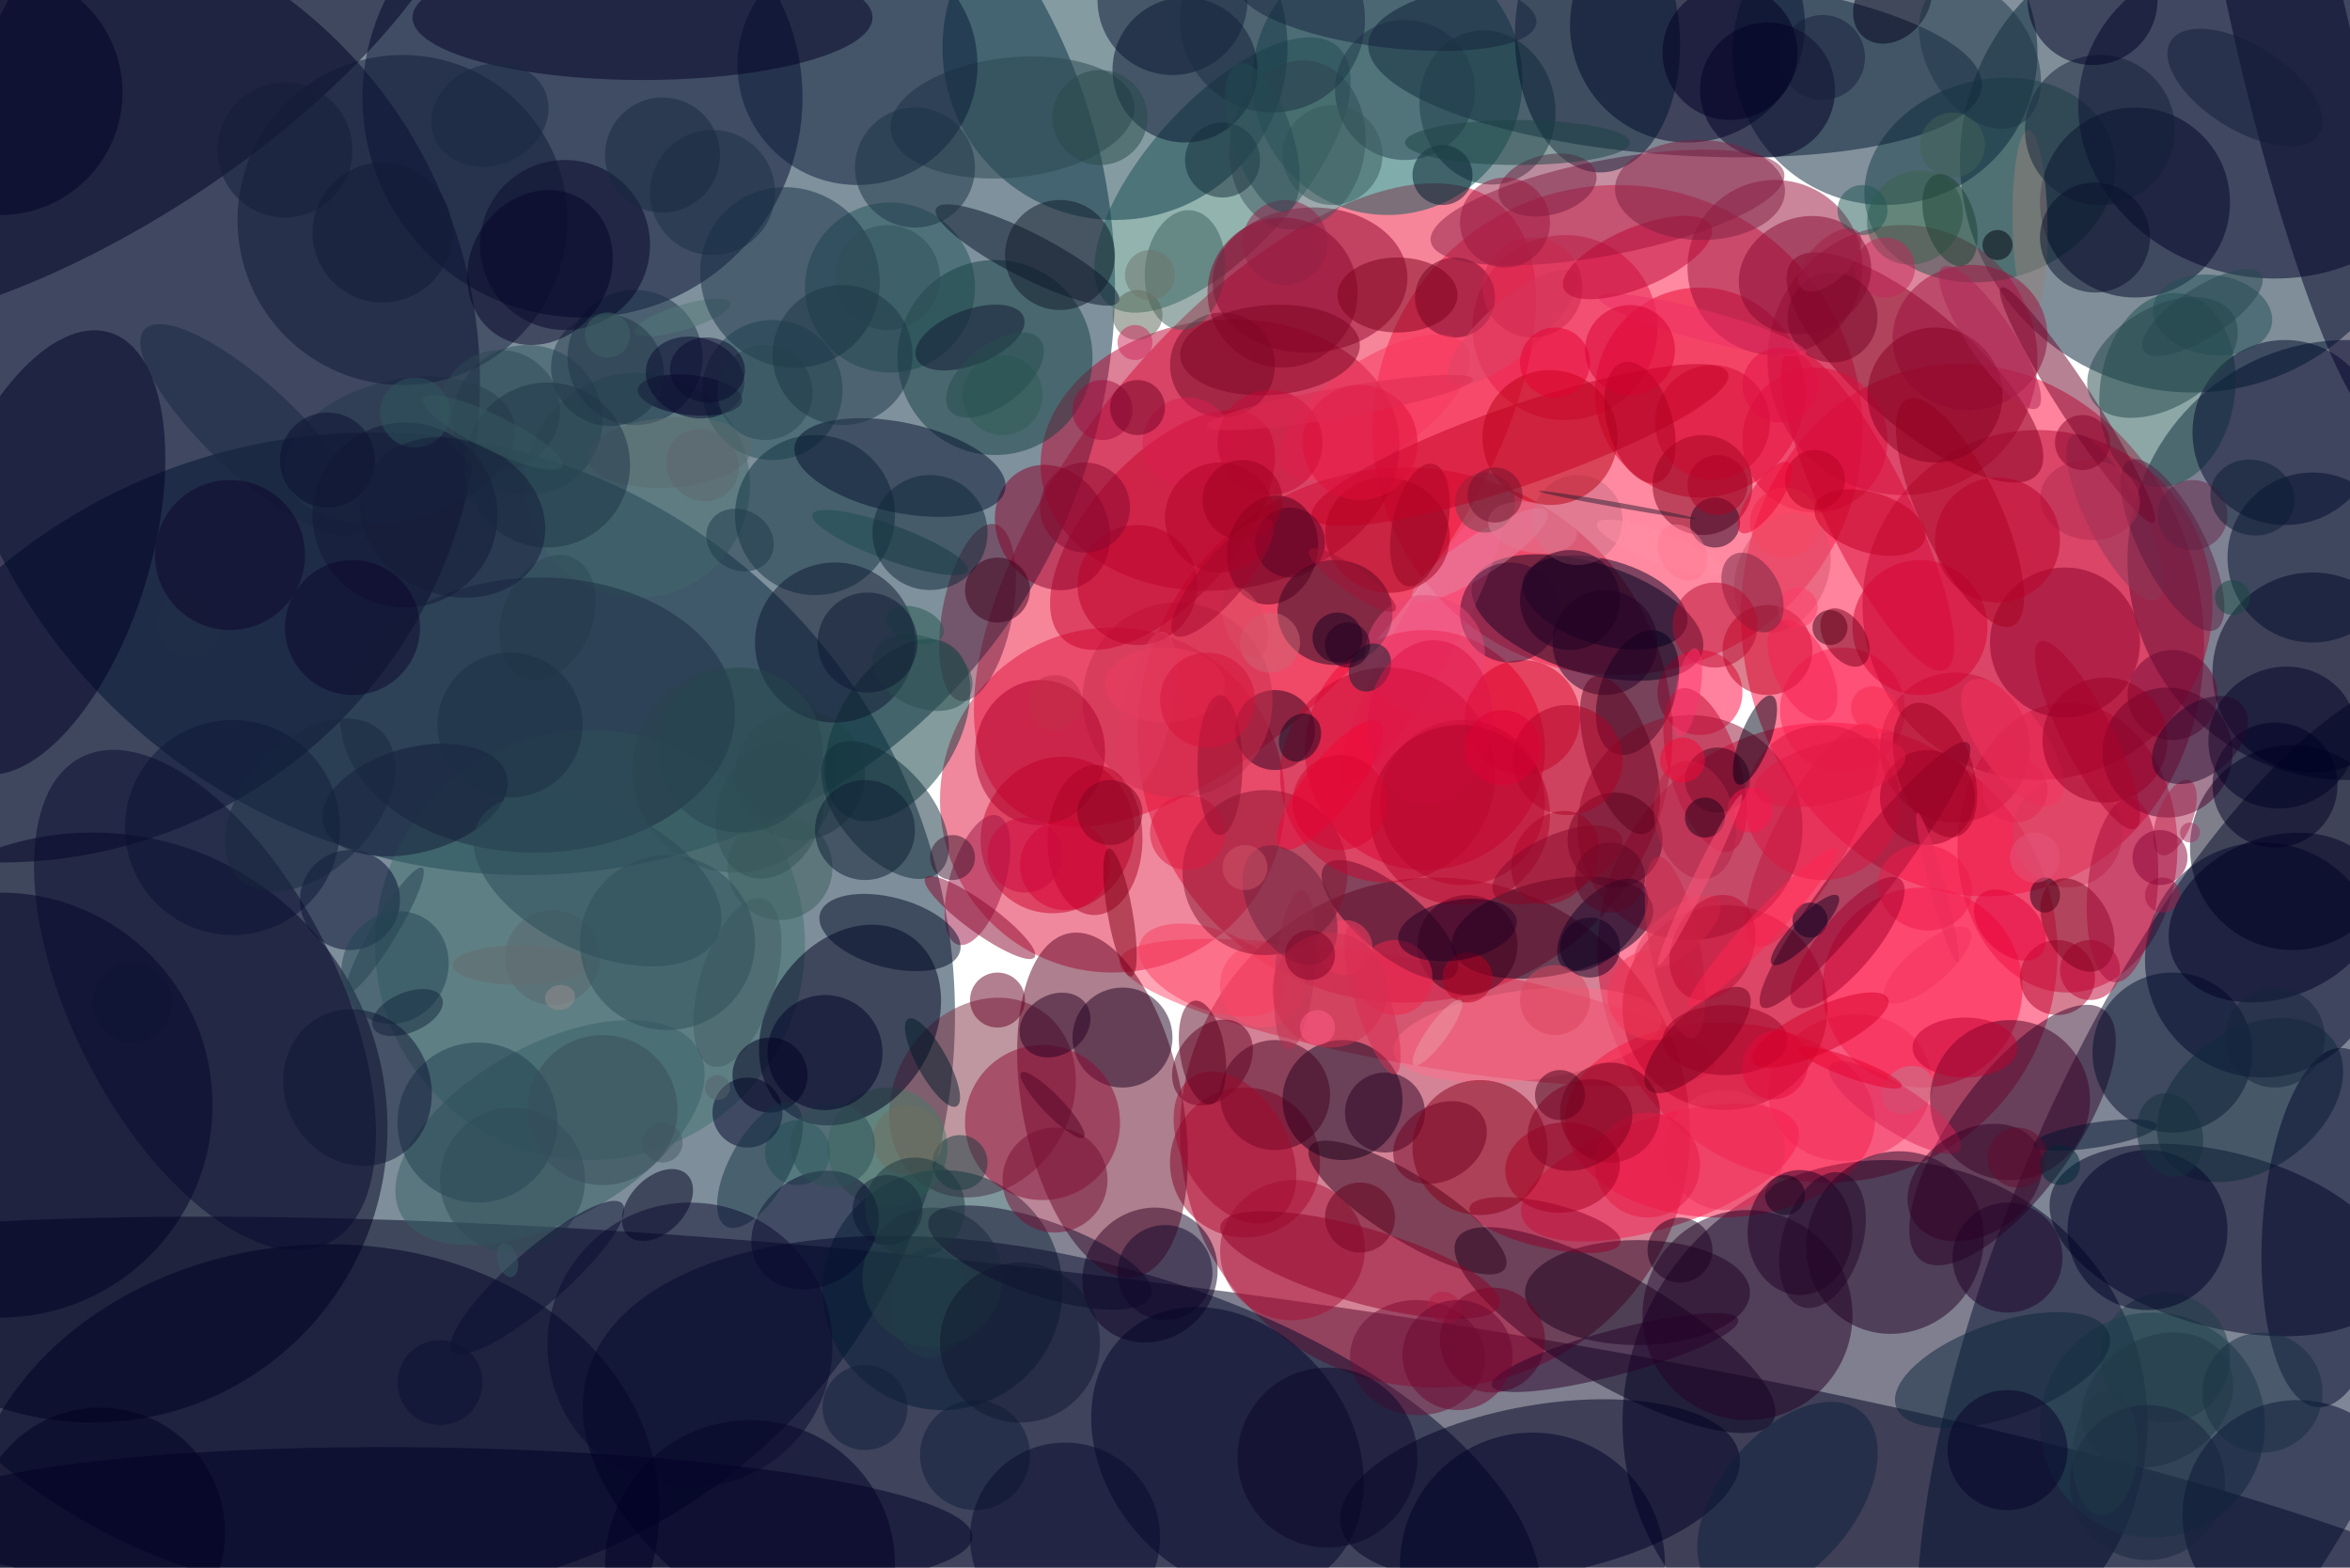 <?xml version="1.0" standalone="no"?>
<svg xmlns="http://www.w3.org/2000/svg" version="1.2" baseProfile="tiny" width="940" height="627">
<circle cx="647" cy="172" r="98" fill="rgb(255,21,66)" fill-opacity="0.502" />
<circle cx="731" cy="381" r="92" fill="rgb(255,13,66)" fill-opacity="0.502" />
<circle cx="562" cy="294" r="107" fill="rgb(228,12,53)" fill-opacity="0.502" />
<g transform="translate(789 252) rotate(259) scale(107 92)"><ellipse cx="0" cy="0" rx="1" ry="1" fill="rgb(255,9,58)" fill-opacity="0.502" /></g>
<g transform="translate(567 405) rotate(100) scale(21 121)"><ellipse cx="0" cy="0" rx="1" ry="1" fill="rgb(255,74,108)" fill-opacity="0.502" /></g>
<g transform="translate(502 202) rotate(39) scale(72 155)"><ellipse cx="0" cy="0" rx="1" ry="1" fill="rgb(240,12,55)" fill-opacity="0.502" /></g>
<circle cx="149" cy="406" r="233" fill="rgb(0,31,56)" fill-opacity="0.502" />
<g transform="translate(635 247) rotate(17) scale(48 22)"><ellipse cx="0" cy="0" rx="1" ry="1" fill="rgb(0,0,25)" fill-opacity="0.502" /></g>
<circle cx="939" cy="224" r="88" fill="rgb(0,7,40)" fill-opacity="0.502" />
<circle cx="445" cy="320" r="69" fill="rgb(224,18,60)" fill-opacity="0.502" />
<circle cx="210" cy="114" r="236" fill="rgb(0,37,59)" fill-opacity="0.502" />
<circle cx="754" cy="569" r="105" fill="rgb(0,1,35)" fill-opacity="0.502" />
<circle cx="680" cy="277" r="17" fill="rgb(255,4,61)" fill-opacity="0.502" />
<g transform="translate(440 615) rotate(97) scale(104 626)"><ellipse cx="0" cy="0" rx="1" ry="1" fill="rgb(0,0,33)" fill-opacity="0.502" /></g>
<circle cx="574" cy="453" r="102" fill="rgb(169,8,47)" fill-opacity="0.502" />
<circle cx="255" cy="194" r="45" fill="rgb(64,104,107)" fill-opacity="0.502" />
<circle cx="236" cy="378" r="86" fill="rgb(63,112,111)" fill-opacity="0.502" />
<g transform="translate(611 414) rotate(173) scale(54 18)"><ellipse cx="0" cy="0" rx="1" ry="1" fill="rgb(255,111,137)" fill-opacity="0.502" /></g>
<g transform="translate(569 257) rotate(29) scale(12 64)"><ellipse cx="0" cy="0" rx="1" ry="1" fill="rgb(255,89,136)" fill-opacity="0.502" /></g>
<circle cx="555" cy="32" r="54" fill="rgb(2,91,89)" fill-opacity="0.502" />
<g transform="translate(827 339) rotate(270) scale(58 44)"><ellipse cx="0" cy="0" rx="1" ry="1" fill="rgb(223,20,66)" fill-opacity="0.502" /></g>
<g transform="translate(393 439) rotate(214) scale(35 42)"><ellipse cx="0" cy="0" rx="1" ry="1" fill="rgb(128,49,67)" fill-opacity="0.502" /></g>
<g transform="translate(621 371) rotate(168) scale(41 19)"><ellipse cx="0" cy="0" rx="1" ry="1" fill="rgb(0,0,24)" fill-opacity="0.502" /></g>
<circle cx="877" cy="64" r="93" fill="rgb(0,31,53)" fill-opacity="0.502" />
<g transform="translate(688 448) rotate(0) scale(62 39)"><ellipse cx="0" cy="0" rx="1" ry="1" fill="rgb(247,21,67)" fill-opacity="0.502" /></g>
<circle cx="680" cy="157" r="42" fill="rgb(234,0,44)" fill-opacity="0.502" />
<g transform="translate(894 499) rotate(293) scale(248 90)"><ellipse cx="0" cy="0" rx="1" ry="1" fill="rgb(0,15,45)" fill-opacity="0.502" /></g>
<g transform="translate(220 453) rotate(61) scale(35 68)"><ellipse cx="0" cy="0" rx="1" ry="1" fill="rgb(55,97,101)" fill-opacity="0.502" /></g>
<g transform="translate(646 532) rotate(120) scale(22 73)"><ellipse cx="0" cy="0" rx="1" ry="1" fill="rgb(6,0,28)" fill-opacity="0.502" /></g>
<g transform="translate(489 70) rotate(132) scale(69 30)"><ellipse cx="0" cy="0" rx="1" ry="1" fill="rgb(39,104,95)" fill-opacity="0.502" /></g>
<circle cx="294" cy="308" r="41" fill="rgb(55,90,92)" fill-opacity="0.502" />
<circle cx="769" cy="395" r="40" fill="rgb(253,10,62)" fill-opacity="0.502" />
<g transform="translate(740 435) rotate(343) scale(33 29)"><ellipse cx="0" cy="0" rx="1" ry="1" fill="rgb(239,44,90)" fill-opacity="0.502" /></g>
<circle cx="761" cy="144" r="54" fill="rgb(186,17,56)" fill-opacity="0.502" />
<circle cx="626" cy="131" r="37" fill="rgb(231,23,70)" fill-opacity="0.502" />
<circle cx="737" cy="284" r="25" fill="rgb(255,31,83)" fill-opacity="0.502" />
<g transform="translate(642 241) rotate(16) scale(34 17)"><ellipse cx="0" cy="0" rx="1" ry="1" fill="rgb(0,0,35)" fill-opacity="0.502" /></g>
<g transform="translate(796 72) rotate(254) scale(40 51)"><ellipse cx="0" cy="0" rx="1" ry="1" fill="rgb(33,85,79)" fill-opacity="0.502" /></g>
<circle cx="211" cy="168" r="30" fill="rgb(44,83,92)" fill-opacity="0.502" />
<circle cx="0" cy="153" r="192" fill="rgb(0,0,37)" fill-opacity="0.502" />
<circle cx="854" cy="81" r="38" fill="rgb(0,4,39)" fill-opacity="0.502" />
<circle cx="446" cy="19" r="69" fill="rgb(8,57,69)" fill-opacity="0.502" />
<g transform="translate(664 469) rotate(72) scale(22 58)"><ellipse cx="0" cy="0" rx="1" ry="1" fill="rgb(247,26,76)" fill-opacity="0.502" /></g>
<g transform="translate(867 156) rotate(188) scale(27 39)"><ellipse cx="0" cy="0" rx="1" ry="1" fill="rgb(29,80,79)" fill-opacity="0.502" /></g>
<circle cx="377" cy="516" r="48" fill="rgb(3,46,61)" fill-opacity="0.502" />
<circle cx="690" cy="403" r="41" fill="rgb(188,9,45)" fill-opacity="0.502" />
<circle cx="37" cy="451" r="118" fill="rgb(0,0,33)" fill-opacity="0.502" />
<g transform="translate(655 517) rotate(0) scale(45 21)"><ellipse cx="0" cy="0" rx="1" ry="1" fill="rgb(28,0,31)" fill-opacity="0.502" /></g>
<circle cx="309" cy="156" r="28" fill="rgb(35,77,87)" fill-opacity="0.502" />
<circle cx="570" cy="300" r="48" fill="rgb(241,3,52)" fill-opacity="0.502" />
<circle cx="355" cy="459" r="24" fill="rgb(70,122,100)" fill-opacity="0.502" />
<circle cx="233" cy="39" r="88" fill="rgb(0,9,44)" fill-opacity="0.502" />
<g transform="translate(670 26) rotate(184) scale(123 36)"><ellipse cx="0" cy="0" rx="1" ry="1" fill="rgb(0,16,42)" fill-opacity="0.502" /></g>
<circle cx="861" cy="570" r="45" fill="rgb(26,65,79)" fill-opacity="0.502" />
<g transform="translate(391 245) rotate(101) scale(36 14)"><ellipse cx="0" cy="0" rx="1" ry="1" fill="rgb(104,28,58)" fill-opacity="0.502" /></g>
<circle cx="710" cy="107" r="35" fill="rgb(149,12,54)" fill-opacity="0.502" />
<g transform="translate(219 247) rotate(112) scale(26 18)"><ellipse cx="0" cy="0" rx="1" ry="1" fill="rgb(45,73,85)" fill-opacity="0.502" /></g>
<circle cx="815" cy="242" r="70" fill="rgb(182,9,52)" fill-opacity="0.502" />
<circle cx="510" cy="292" r="16" fill="rgb(36,0,28)" fill-opacity="0.502" />
<g transform="translate(488 182) rotate(353) scale(72 54)"><ellipse cx="0" cy="0" rx="1" ry="1" fill="rgb(185,5,48)" fill-opacity="0.502" /></g>
<g transform="translate(471 280) rotate(266) scale(39 38)"><ellipse cx="0" cy="0" rx="1" ry="1" fill="rgb(200,48,78)" fill-opacity="0.502" /></g>
<g transform="translate(405 47) rotate(84) scale(24 49)"><ellipse cx="0" cy="0" rx="1" ry="1" fill="rgb(42,70,81)" fill-opacity="0.502" /></g>
<circle cx="498" cy="465" r="30" fill="rgb(171,5,42)" fill-opacity="0.502" />
<g transform="translate(655 277) rotate(290) scale(26 15)"><ellipse cx="0" cy="0" rx="1" ry="1" fill="rgb(1,0,29)" fill-opacity="0.502" /></g>
<circle cx="917" cy="339" r="41" fill="rgb(0,0,26)" fill-opacity="0.502" />
<g transform="translate(524 112) rotate(87) scale(29 39)"><ellipse cx="0" cy="0" rx="1" ry="1" fill="rgb(140,0,40)" fill-opacity="0.502" /></g>
<circle cx="867" cy="301" r="26" fill="rgb(75,1,43)" fill-opacity="0.502" />
<g transform="translate(763 436) rotate(236) scale(9 11)"><ellipse cx="0" cy="0" rx="1" ry="1" fill="rgb(189,128,144)" fill-opacity="0.502" /></g>
<circle cx="537" cy="440" r="24" fill="rgb(1,0,27)" fill-opacity="0.502" />
<circle cx="221" cy="383" r="19" fill="rgb(88,104,109)" fill-opacity="0.502" />
<circle cx="675" cy="10" r="47" fill="rgb(0,0,36)" fill-opacity="0.502" />
<g transform="translate(534 245) rotate(271) scale(21 23)"><ellipse cx="0" cy="0" rx="1" ry="1" fill="rgb(23,10,35)" fill-opacity="0.502" /></g>
<g transform="translate(812 89) rotate(269) scale(37 7)"><ellipse cx="0" cy="0" rx="1" ry="1" fill="rgb(148,128,122)" fill-opacity="0.502" /></g>
<g transform="translate(423 334) rotate(127) scale(32 30)"><ellipse cx="0" cy="0" rx="1" ry="1" fill="rgb(202,0,41)" fill-opacity="0.502" /></g>
<g transform="translate(425 601) rotate(285) scale(97 197)"><ellipse cx="0" cy="0" rx="1" ry="1" fill="rgb(0,8,43)" fill-opacity="0.502" /></g>
<circle cx="582" cy="119" r="16" fill="rgb(106,7,41)" fill-opacity="0.502" />
<g transform="translate(906 46) rotate(101) scale(65 75)"><ellipse cx="0" cy="0" rx="1" ry="1" fill="rgb(0,3,41)" fill-opacity="0.502" /></g>
<circle cx="505" cy="394" r="17" fill="rgb(255,80,111)" fill-opacity="0.502" />
<g transform="translate(485 388) rotate(201) scale(31 16)"><ellipse cx="0" cy="0" rx="1" ry="1" fill="rgb(250,60,95)" fill-opacity="0.502" /></g>
<circle cx="254" cy="143" r="27" fill="rgb(24,49,70)" fill-opacity="0.502" />
<circle cx="320" cy="310" r="26" fill="rgb(47,81,82)" fill-opacity="0.502" />
<circle cx="714" cy="478" r="8" fill="rgb(0,0,16)" fill-opacity="0.502" />
<g transform="translate(643 83) rotate(349) scale(72 19)"><ellipse cx="0" cy="0" rx="1" ry="1" fill="rgb(139,30,68)" fill-opacity="0.502" /></g>
<circle cx="631" cy="208" r="18" fill="rgb(198,109,130)" fill-opacity="0.502" />
<circle cx="754" cy="21" r="61" fill="rgb(6,37,58)" fill-opacity="0.502" />
<circle cx="489" cy="146" r="21" fill="rgb(115,11,41)" fill-opacity="0.502" />
<g transform="translate(215 286) rotate(179) scale(79 55)"><ellipse cx="0" cy="0" rx="1" ry="1" fill="rgb(29,44,67)" fill-opacity="0.502" /></g>
<g transform="translate(36 17) rotate(327) scale(179 74)"><ellipse cx="0" cy="0" rx="1" ry="1" fill="rgb(0,0,35)" fill-opacity="0.502" /></g>
<circle cx="356" cy="115" r="34" fill="rgb(33,84,88)" fill-opacity="0.502" />
<circle cx="319" cy="461" r="13" fill="rgb(42,103,100)" fill-opacity="0.502" />
<g transform="translate(519 58) rotate(100) scale(34 27)"><ellipse cx="0" cy="0" rx="1" ry="1" fill="rgb(62,85,93)" fill-opacity="0.502" /></g>
<circle cx="823" cy="391" r="15" fill="rgb(173,0,41)" fill-opacity="0.502" />
<g transform="translate(556 368) rotate(310) scale(13 34)"><ellipse cx="0" cy="0" rx="1" ry="1" fill="rgb(24,4,32)" fill-opacity="0.502" /></g>
<circle cx="373" cy="511" r="28" fill="rgb(36,67,73)" fill-opacity="0.502" />
<g transform="translate(460 510) rotate(226) scale(26 28)"><ellipse cx="0" cy="0" rx="1" ry="1" fill="rgb(13,0,34)" fill-opacity="0.502" /></g>
<circle cx="609" cy="287" r="23" fill="rgb(215,0,37)" fill-opacity="0.502" />
<circle cx="140" cy="360" r="20" fill="rgb(0,10,46)" fill-opacity="0.502" />
<circle cx="782" cy="299" r="30" fill="rgb(199,16,58)" fill-opacity="0.502" />
<g transform="translate(766 147) rotate(131) scale(23 65)"><ellipse cx="0" cy="0" rx="1" ry="1" fill="rgb(133,0,33)" fill-opacity="0.502" /></g>
<g transform="translate(713 229) rotate(204) scale(18 25)"><ellipse cx="0" cy="0" rx="1" ry="1" fill="rgb(215,85,109)" fill-opacity="0.502" /></g>
<circle cx="726" cy="176" r="29" fill="rgb(222,15,63)" fill-opacity="0.502" />
<circle cx="506" cy="349" r="33" fill="rgb(133,19,49)" fill-opacity="0.502" />
<g transform="translate(340 410) rotate(34) scale(33 43)"><ellipse cx="0" cy="0" rx="1" ry="1" fill="rgb(0,1,33)" fill-opacity="0.502" /></g>
<g transform="translate(889 496) rotate(195) scale(71 35)"><ellipse cx="0" cy="0" rx="1" ry="1" fill="rgb(0,0,35)" fill-opacity="0.502" /></g>
<circle cx="508" cy="257" r="12" fill="rgb(205,103,116)" fill-opacity="0.502" />
<g transform="translate(510 438) rotate(272) scale(22 22)"><ellipse cx="0" cy="0" rx="1" ry="1" fill="rgb(68,0,30)" fill-opacity="0.502" /></g>
<circle cx="804" cy="440" r="32" fill="rgb(77,0,35)" fill-opacity="0.502" />
<g transform="translate(592 222) rotate(327) scale(32 8)"><ellipse cx="0" cy="0" rx="1" ry="1" fill="rgb(224,136,166)" fill-opacity="0.502" /></g>
<g transform="translate(466 274) rotate(270) scale(15 24)"><ellipse cx="0" cy="0" rx="1" ry="1" fill="rgb(237,63,96)" fill-opacity="0.502" /></g>
<circle cx="285" cy="77" r="25" fill="rgb(26,47,68)" fill-opacity="0.502" />
<circle cx="827" cy="333" r="22" fill="rgb(210,66,99)" fill-opacity="0.502" />
<circle cx="226" cy="98" r="34" fill="rgb(5,2,39)" fill-opacity="0.502" />
<g transform="translate(725 334) rotate(28) scale(15 50)"><ellipse cx="0" cy="0" rx="1" ry="1" fill="rgb(234,33,72)" fill-opacity="0.502" /></g>
<g transform="translate(550 163) rotate(146) scale(44 19)"><ellipse cx="0" cy="0" rx="1" ry="1" fill="rgb(248,55,93)" fill-opacity="0.502" /></g>
<g transform="translate(101 172) rotate(223) scale(59 18)"><ellipse cx="0" cy="0" rx="1" ry="1" fill="rgb(24,38,64)" fill-opacity="0.502" /></g>
<circle cx="620" cy="175" r="27" fill="rgb(182,0,19)" fill-opacity="0.502" />
<g transform="translate(616 596) rotate(170) scale(81 34)"><ellipse cx="0" cy="0" rx="1" ry="1" fill="rgb(0,0,34)" fill-opacity="0.502" /></g>
<g transform="translate(160 180) rotate(166) scale(47 28)"><ellipse cx="0" cy="0" rx="1" ry="1" fill="rgb(35,55,74)" fill-opacity="0.502" /></g>
<g transform="translate(465 212) rotate(312) scale(59 29)"><ellipse cx="0" cy="0" rx="1" ry="1" fill="rgb(197,2,45)" fill-opacity="0.502" /></g>
<circle cx="676" cy="331" r="45" fill="rgb(142,15,49)" fill-opacity="0.502" />
<g transform="translate(604 245) rotate(289) scale(20 20)"><ellipse cx="0" cy="0" rx="1" ry="1" fill="rgb(57,10,48)" fill-opacity="0.502" /></g>
<circle cx="646" cy="336" r="19" fill="rgb(82,0,31)" fill-opacity="0.502" />
<g transform="translate(682 308) rotate(73) scale(34 14)"><ellipse cx="0" cy="0" rx="1" ry="1" fill="rgb(194,11,53)" fill-opacity="0.502" /></g>
<g transform="translate(441 442) rotate(349) scale(32 70)"><ellipse cx="0" cy="0" rx="1" ry="1" fill="rgb(92,0,32)" fill-opacity="0.502" /></g>
<circle cx="925" cy="269" r="40" fill="rgb(0,0,32)" fill-opacity="0.502" />
<g transform="translate(664 219) rotate(291) scale(6 27)"><ellipse cx="0" cy="0" rx="1" ry="1" fill="rgb(255,143,166)" fill-opacity="0.502" /></g>
<g transform="translate(509 220) rotate(284) scale(22 18)"><ellipse cx="0" cy="0" rx="1" ry="1" fill="rgb(79,0,28)" fill-opacity="0.502" /></g>
<g transform="translate(563 483) rotate(302) scale(13 46)"><ellipse cx="0" cy="0" rx="1" ry="1" fill="rgb(43,0,25)" fill-opacity="0.502" /></g>
<circle cx="449" cy="415" r="20" fill="rgb(31,0,31)" fill-opacity="0.502" />
<g transform="translate(421 211) rotate(240) scale(26 22)"><ellipse cx="0" cy="0" rx="1" ry="1" fill="rgb(137,0,43)" fill-opacity="0.502" /></g>
<circle cx="714" cy="209" r="14" fill="rgb(247,70,97)" fill-opacity="0.502" />
<circle cx="398" cy="143" r="39" fill="rgb(20,63,64)" fill-opacity="0.502" />
<circle cx="690" cy="460" r="24" fill="rgb(232,50,89)" fill-opacity="0.502" />
<circle cx="681" cy="194" r="20" fill="rgb(125,0,24)" fill-opacity="0.502" />
<circle cx="781" cy="58" r="13" fill="rgb(67,96,87)" fill-opacity="0.502" />
<g transform="translate(758 497) rotate(30) scale(35 37)"><ellipse cx="0" cy="0" rx="1" ry="1" fill="rgb(32,0,33)" fill-opacity="0.502" /></g>
<g transform="translate(517 500) rotate(257) scale(28 29)"><ellipse cx="0" cy="0" rx="1" ry="1" fill="rgb(166,16,54)" fill-opacity="0.502" /></g>
<g transform="translate(273 127) rotate(343) scale(20 5)"><ellipse cx="0" cy="0" rx="1" ry="1" fill="rgb(82,120,119)" fill-opacity="0.502" /></g>
<circle cx="312" cy="347" r="21" fill="rgb(58,95,93)" fill-opacity="0.502" />
<g transform="translate(805 454) rotate(216) scale(24 62)"><ellipse cx="0" cy="0" rx="1" ry="1" fill="rgb(44,2,38)" fill-opacity="0.502" /></g>
<g transform="translate(818 358) rotate(0) scale(6 7)"><ellipse cx="0" cy="0" rx="1" ry="1" fill="rgb(24,0,18)" fill-opacity="0.502" /></g>
<g transform="translate(771 386) rotate(230) scale(8 22)"><ellipse cx="0" cy="0" rx="1" ry="1" fill="rgb(244,51,95)" fill-opacity="0.502" /></g>
<circle cx="905" cy="384" r="47" fill="rgb(0,4,40)" fill-opacity="0.502" />
<g transform="translate(570 262) rotate(137) scale(24 24)"><ellipse cx="0" cy="0" rx="1" ry="1" fill="rgb(234,71,121)" fill-opacity="0.502" /></g>
<g transform="translate(17 221) rotate(287) scale(92 43)"><ellipse cx="0" cy="0" rx="1" ry="1" fill="rgb(0,0,36)" fill-opacity="0.502" /></g>
<g transform="translate(618 490) rotate(13) scale(31 9)"><ellipse cx="0" cy="0" rx="1" ry="1" fill="rgb(146,0,45)" fill-opacity="0.502" /></g>
<g transform="translate(125 609) rotate(354) scale(139 111)"><ellipse cx="0" cy="0" rx="1" ry="1" fill="rgb(0,0,36)" fill-opacity="0.502" /></g>
<g transform="translate(359 292) rotate(121) scale(40 24)"><ellipse cx="0" cy="0" rx="1" ry="1" fill="rgb(10,57,60)" fill-opacity="0.502" /></g>
<circle cx="161" cy="88" r="66" fill="rgb(16,25,54)" fill-opacity="0.502" />
<circle cx="914" cy="173" r="37" fill="rgb(0,8,43)" fill-opacity="0.502" />
<g transform="translate(416 301) rotate(94) scale(29 26)"><ellipse cx="0" cy="0" rx="1" ry="1" fill="rgb(174,0,45)" fill-opacity="0.502" /></g>
<circle cx="865" cy="358" r="7" fill="rgb(159,26,73)" fill-opacity="0.502" />
<circle cx="925" cy="223" r="34" fill="rgb(0,12,43)" fill-opacity="0.502" />
<circle cx="587" cy="378" r="20" fill="rgb(59,0,30)" fill-opacity="0.502" />
<circle cx="826" cy="257" r="30" fill="rgb(137,0,40)" fill-opacity="0.502" />
<circle cx="191" cy="449" r="32" fill="rgb(32,65,80)" fill-opacity="0.502" />
<circle cx="687" cy="312" r="13" fill="rgb(61,0,28)" fill-opacity="0.502" />
<g transform="translate(786 419) rotate(180) scale(21 12)"><ellipse cx="0" cy="0" rx="1" ry="1" fill="rgb(192,0,51)" fill-opacity="0.502" /></g>
<circle cx="642" cy="257" r="21" fill="rgb(34,0,38)" fill-opacity="0.502" />
<circle cx="866" cy="543" r="26" fill="rgb(31,62,75)" fill-opacity="0.502" />
<circle cx="475" cy="177" r="18" fill="rgb(219,31,80)" fill-opacity="0.502" />
<g transform="translate(595 43) rotate(167) scale(27 31)"><ellipse cx="0" cy="0" rx="1" ry="1" fill="rgb(25,60,70)" fill-opacity="0.502" /></g>
<g transform="translate(166 320) rotate(75) scale(21 38)"><ellipse cx="0" cy="0" rx="1" ry="1" fill="rgb(18,24,54)" fill-opacity="0.502" /></g>
<circle cx="840" cy="52" r="30" fill="rgb(20,33,56)" fill-opacity="0.502" />
<circle cx="919" cy="606" r="46" fill="rgb(0,6,43)" fill-opacity="0.502" />
<circle cx="661" cy="398" r="18" fill="rgb(246,52,84)" fill-opacity="0.502" />
<circle cx="732" cy="251" r="7" fill="rgb(50,0,19)" fill-opacity="0.502" />
<g transform="translate(555 214) rotate(103) scale(23 25)"><ellipse cx="0" cy="0" rx="1" ry="1" fill="rgb(161,0,29)" fill-opacity="0.502" /></g>
<circle cx="644" cy="445" r="20" fill="rgb(119,0,27)" fill-opacity="0.502" />
<circle cx="205" cy="472" r="29" fill="rgb(47,76,87)" fill-opacity="0.502" />
<circle cx="685" cy="169" r="23" fill="rgb(210,8,48)" fill-opacity="0.502" />
<g transform="translate(715 600) rotate(310) scale(46 27)"><ellipse cx="0" cy="0" rx="1" ry="1" fill="rgb(12,33,58)" fill-opacity="0.502" /></g>
<g transform="translate(474 108) rotate(276) scale(24 16)"><ellipse cx="0" cy="0" rx="1" ry="1" fill="rgb(60,97,92)" fill-opacity="0.502" /></g>
<g transform="translate(757 1) rotate(40) scale(14 18)"><ellipse cx="0" cy="0" rx="1" ry="1" fill="rgb(0,0,26)" fill-opacity="0.502" /></g>
<g transform="translate(746 350) rotate(218) scale(11 67)"><ellipse cx="0" cy="0" rx="1" ry="1" fill="rgb(101,0,32)" fill-opacity="0.502" /></g>
<circle cx="555" cy="310" r="43" fill="rgb(199,7,49)" fill-opacity="0.502" />
<circle cx="417" cy="449" r="31" fill="rgb(142,10,52)" fill-opacity="0.502" />
<g transform="translate(913 295) rotate(335) scale(30 28)"><ellipse cx="0" cy="0" rx="1" ry="1" fill="rgb(0,2,37)" fill-opacity="0.502" /></g>
<g transform="translate(276 158) rotate(186) scale(21 8)"><ellipse cx="0" cy="0" rx="1" ry="1" fill="rgb(2,0,38)" fill-opacity="0.502" /></g>
<circle cx="474" cy="28" r="29" fill="rgb(4,16,47)" fill-opacity="0.502" />
<g transform="translate(438 336) rotate(271) scale(30 19)"><ellipse cx="0" cy="0" rx="1" ry="1" fill="rgb(172,0,34)" fill-opacity="0.502" /></g>
<g transform="translate(679 416) rotate(135) scale(28 11)"><ellipse cx="0" cy="0" rx="1" ry="1" fill="rgb(107,0,28)" fill-opacity="0.502" /></g>
<circle cx="489" cy="64" r="15" fill="rgb(21,44,59)" fill-opacity="0.502" />
<circle cx="869" cy="421" r="32" fill="rgb(0,12,42)" fill-opacity="0.502" />
<circle cx="538" cy="379" r="11" fill="rgb(255,64,103)" fill-opacity="0.502" />
<circle cx="513" cy="117" r="30" fill="rgb(137,4,45)" fill-opacity="0.502" />
<circle cx="724" cy="368" r="7" fill="rgb(13,0,32)" fill-opacity="0.502" />
<circle cx="558" cy="391" r="15" fill="rgb(241,34,75)" fill-opacity="0.502" />
<circle cx="707" cy="260" r="18" fill="rgb(186,0,31)" fill-opacity="0.502" />
<circle cx="326" cy="206" r="32" fill="rgb(14,49,64)" fill-opacity="0.502" />
<circle cx="0" cy="442" r="85" fill="rgb(0,0,37)" fill-opacity="0.502" />
<circle cx="768" cy="251" r="27" fill="rgb(216,0,48)" fill-opacity="0.502" />
<circle cx="729" cy="321" r="31" fill="rgb(217,20,64)" fill-opacity="0.502" />
<circle cx="455" cy="234" r="24" fill="rgb(186,1,40)" fill-opacity="0.502" />
<g transform="translate(846 207) rotate(153) scale(11 37)"><ellipse cx="0" cy="0" rx="1" ry="1" fill="rgb(139,57,88)" fill-opacity="0.502" /></g>
<g transform="translate(788 135) rotate(172) scale(31 29)"><ellipse cx="0" cy="0" rx="1" ry="1" fill="rgb(155,16,62)" fill-opacity="0.502" /></g>
<g transform="translate(532 314) rotate(128) scale(32 10)"><ellipse cx="0" cy="0" rx="1" ry="1" fill="rgb(248,5,54)" fill-opacity="0.502" /></g>
<circle cx="869" cy="278" r="18" fill="rgb(109,7,51)" fill-opacity="0.502" />
<circle cx="343" cy="26" r="48" fill="rgb(10,24,54)" fill-opacity="0.502" />
<g transform="translate(485 425) rotate(219) scale(14 19)"><ellipse cx="0" cy="0" rx="1" ry="1" fill="rgb(95,1,32)" fill-opacity="0.502" /></g>
<g transform="translate(508 140) rotate(86) scale(18 36)"><ellipse cx="0" cy="0" rx="1" ry="1" fill="rgb(126,4,35)" fill-opacity="0.502" /></g>
<g transform="translate(334 257) rotate(119) scale(32 32)"><ellipse cx="0" cy="0" rx="1" ry="1" fill="rgb(12,23,46)" fill-opacity="0.502" /></g>
<circle cx="836" cy="388" r="12" fill="rgb(188,0,51)" fill-opacity="0.502" />
<g transform="translate(792 22) rotate(239) scale(32 21)"><ellipse cx="0" cy="0" rx="1" ry="1" fill="rgb(29,52,71)" fill-opacity="0.502" /></g>
<g transform="translate(548 267) rotate(118) scale(10 8)"><ellipse cx="0" cy="0" rx="1" ry="1" fill="rgb(2,34,50)" fill-opacity="0.502" /></g>
<g transform="translate(494 459) rotate(150) scale(21 33)"><ellipse cx="0" cy="0" rx="1" ry="1" fill="rgb(161,11,47)" fill-opacity="0.502" /></g>
<circle cx="300" cy="626" r="58" fill="rgb(0,0,36)" fill-opacity="0.502" />
<circle cx="299" cy="445" r="14" fill="rgb(0,6,43)" fill-opacity="0.502" />
<circle cx="707" cy="36" r="27" fill="rgb(2,0,37)" fill-opacity="0.502" />
<g transform="translate(766 87) rotate(230) scale(18 20)"><ellipse cx="0" cy="0" rx="1" ry="1" fill="rgb(59,98,79)" fill-opacity="0.502" /></g>
<circle cx="554" cy="445" r="16" fill="rgb(42,0,32)" fill-opacity="0.502" />
<g transform="translate(805 297) rotate(54) scale(30 13)"><ellipse cx="0" cy="0" rx="1" ry="1" fill="rgb(245,53,96)" fill-opacity="0.502" /></g>
<g transform="translate(416 503) rotate(109) scale(15 47)"><ellipse cx="0" cy="0" rx="1" ry="1" fill="rgb(13,11,42)" fill-opacity="0.502" /></g>
<g transform="translate(774 308) rotate(161) scale(15 28)"><ellipse cx="0" cy="0" rx="1" ry="1" fill="rgb(156,0,33)" fill-opacity="0.502" /></g>
<circle cx="842" cy="296" r="25" fill="rgb(151,0,38)" fill-opacity="0.502" />
<g transform="translate(224 399) rotate(349) scale(6 5)"><ellipse cx="0" cy="0" rx="1" ry="1" fill="rgb(152,142,141)" fill-opacity="0.502" /></g>
<g transform="translate(720 493) rotate(270) scale(25 21)"><ellipse cx="0" cy="0" rx="1" ry="1" fill="rgb(33,0,36)" fill-opacity="0.502" /></g>
<circle cx="577" cy="70" r="12" fill="rgb(0,27,43)" fill-opacity="0.502" />
<g transform="translate(295 393) rotate(197) scale(15 35)"><ellipse cx="0" cy="0" rx="1" ry="1" fill="rgb(65,93,98)" fill-opacity="0.502" /></g>
<g transform="translate(622 343) rotate(127) scale(20 16)"><ellipse cx="0" cy="0" rx="1" ry="1" fill="rgb(156,0,34)" fill-opacity="0.502" /></g>
<g transform="translate(639 16) rotate(88) scale(53 33)"><ellipse cx="0" cy="0" rx="1" ry="1" fill="rgb(0,20,44)" fill-opacity="0.502" /></g>
<g transform="translate(784 205) rotate(155) scale(16 50)"><ellipse cx="0" cy="0" rx="1" ry="1" fill="rgb(166,0,30)" fill-opacity="0.502" /></g>
<g transform="translate(567 543) rotate(273) scale(23 27)"><ellipse cx="0" cy="0" rx="1" ry="1" fill="rgb(108,17,57)" fill-opacity="0.502" /></g>
<circle cx="659" cy="466" r="21" fill="rgb(229,24,69)" fill-opacity="0.502" />
<g transform="translate(257 7) rotate(180) scale(92 25)"><ellipse cx="0" cy="0" rx="1" ry="1" fill="rgb(3,0,37)" fill-opacity="0.502" /></g>
<circle cx="535" cy="255" r="10" fill="rgb(20,0,29)" fill-opacity="0.502" />
<circle cx="488" cy="207" r="22" fill="rgb(177,0,36)" fill-opacity="0.502" />
<g transform="translate(780 88) rotate(343) scale(10 19)"><ellipse cx="0" cy="0" rx="1" ry="1" fill="rgb(27,65,50)" fill-opacity="0.502" /></g>
<circle cx="587" cy="391" r="10" fill="rgb(185,0,33)" fill-opacity="0.502" />
<g transform="translate(373 425) rotate(61) scale(20 6)"><ellipse cx="0" cy="0" rx="1" ry="1" fill="rgb(0,27,41)" fill-opacity="0.502" /></g>
<circle cx="594" cy="201" r="12" fill="rgb(104,67,75)" fill-opacity="0.502" />
<g transform="translate(360 187) rotate(102) scale(18 43)"><ellipse cx="0" cy="0" rx="1" ry="1" fill="rgb(4,17,44)" fill-opacity="0.502" /></g>
<g transform="translate(520 295) rotate(297) scale(10 8)"><ellipse cx="0" cy="0" rx="1" ry="1" fill="rgb(19,6,31)" fill-opacity="0.502" /></g>
<g transform="translate(831 370) rotate(62) scale(20 13)"><ellipse cx="0" cy="0" rx="1" ry="1" fill="rgb(121,0,26)" fill-opacity="0.502" /></g>
<g transform="translate(900 440) rotate(55) scale(28 41)"><ellipse cx="0" cy="0" rx="1" ry="1" fill="rgb(14,42,61)" fill-opacity="0.502" /></g>
<g transform="translate(619 74) rotate(256) scale(12 20)"><ellipse cx="0" cy="0" rx="1" ry="1" fill="rgb(119,26,62)" fill-opacity="0.502" /></g>
<g transform="translate(518 388) rotate(5) scale(8 32)"><ellipse cx="0" cy="0" rx="1" ry="1" fill="rgb(186,48,81)" fill-opacity="0.502" /></g>
<g transform="translate(605 131) rotate(139) scale(33 11)"><ellipse cx="0" cy="0" rx="1" ry="1" fill="rgb(218,70,104)" fill-opacity="0.502" /></g>
<g transform="translate(559 118) rotate(180) scale(24 15)"><ellipse cx="0" cy="0" rx="1" ry="1" fill="rgb(125,0,27)" fill-opacity="0.502" /></g>
<g transform="translate(648 302) rotate(342) scale(13 33)"><ellipse cx="0" cy="0" rx="1" ry="1" fill="rgb(93,0,30)" fill-opacity="0.502" /></g>
<circle cx="355" cy="484" r="14" fill="rgb(18,34,55)" fill-opacity="0.502" />
<circle cx="200" cy="164" r="24" fill="rgb(45,73,85)" fill-opacity="0.502" />
<circle cx="877" cy="206" r="14" fill="rgb(102,37,72)" fill-opacity="0.502" />
<circle cx="265" cy="62" r="23" fill="rgb(24,41,63)" fill-opacity="0.502" />
<g transform="translate(932 491) rotate(94) scale(72 27)"><ellipse cx="0" cy="0" rx="1" ry="1" fill="rgb(0,6,43)" fill-opacity="0.502" /></g>
<g transform="translate(568 210) rotate(12) scale(11 25)"><ellipse cx="0" cy="0" rx="1" ry="1" fill="rgb(143,6,36)" fill-opacity="0.502" /></g>
<g transform="translate(316 111) rotate(318) scale(35 37)"><ellipse cx="0" cy="0" rx="1" ry="1" fill="rgb(22,46,68)" fill-opacity="0.502" /></g>
<circle cx="592" cy="459" r="27" fill="rgb(133,0,25)" fill-opacity="0.502" />
<circle cx="672" cy="500" r="13" fill="rgb(27,0,28)" fill-opacity="0.502" />
<circle cx="466" cy="509" r="19" fill="rgb(17,7,42)" fill-opacity="0.502" />
<circle cx="837" cy="0" r="26" fill="rgb(0,0,37)" fill-opacity="0.502" />
<g transform="translate(869 218) rotate(333) scale(13 38)"><ellipse cx="0" cy="0" rx="1" ry="1" fill="rgb(91,29,65)" fill-opacity="0.502" /></g>
<g transform="translate(625 467) rotate(173) scale(23 18)"><ellipse cx="0" cy="0" rx="1" ry="1" fill="rgb(167,0,34)" fill-opacity="0.502" /></g>
<g transform="translate(268 181) rotate(266) scale(14 33)"><ellipse cx="0" cy="0" rx="1" ry="1" fill="rgb(91,107,110)" fill-opacity="0.502" /></g>
<circle cx="774" cy="158" r="27" fill="rgb(134,0,35)" fill-opacity="0.502" />
<g transform="translate(641 370) rotate(134) scale(23 12)"><ellipse cx="0" cy="0" rx="1" ry="1" fill="rgb(17,0,36)" fill-opacity="0.502" /></g>
<g transform="translate(608 178) rotate(71) scale(16 88)"><ellipse cx="0" cy="0" rx="1" ry="1" fill="rgb(194,0,37)" fill-opacity="0.502" /></g>
<g transform="translate(516 362) rotate(240) scale(26 16)"><ellipse cx="0" cy="0" rx="1" ry="1" fill="rgb(107,35,63)" fill-opacity="0.502" /></g>
<circle cx="131" cy="184" r="19" fill="rgb(11,14,48)" fill-opacity="0.502" />
<circle cx="93" cy="331" r="43" fill="rgb(13,23,54)" fill-opacity="0.502" />
<g transform="translate(411 102) rotate(297) scale(9 41)"><ellipse cx="0" cy="0" rx="1" ry="1" fill="rgb(6,18,38)" fill-opacity="0.502" /></g>
<g transform="translate(263 482) rotate(224) scale(11 17)"><ellipse cx="0" cy="0" rx="1" ry="1" fill="rgb(0,0,33)" fill-opacity="0.502" /></g>
<g transform="translate(831 162) rotate(57) scale(56 7)"><ellipse cx="0" cy="0" rx="1" ry="1" fill="rgb(113,5,43)" fill-opacity="0.502" /></g>
<g transform="translate(801 548) rotate(71) scale(19 45)"><ellipse cx="0" cy="0" rx="1" ry="1" fill="rgb(13,36,56)" fill-opacity="0.502" /></g>
<g transform="translate(885 126) rotate(188) scale(24 16)"><ellipse cx="0" cy="0" rx="1" ry="1" fill="rgb(35,78,86)" fill-opacity="0.502" /></g>
<circle cx="355" cy="111" r="21" fill="rgb(46,79,87)" fill-opacity="0.502" />
<g transform="translate(215 511) rotate(139) scale(45 11)"><ellipse cx="0" cy="0" rx="1" ry="1" fill="rgb(11,14,49)" fill-opacity="0.502" /></g>
<circle cx="910" cy="314" r="25" fill="rgb(0,0,36)" fill-opacity="0.502" />
<circle cx="905" cy="557" r="24" fill="rgb(22,44,66)" fill-opacity="0.502" />
<g transform="translate(770 355) rotate(17) scale(19 17)"><ellipse cx="0" cy="0" rx="1" ry="1" fill="rgb(238,27,74)" fill-opacity="0.502" /></g>
<circle cx="475" cy="333" r="15" fill="rgb(221,25,63)" fill-opacity="0.502" />
<circle cx="162" cy="206" r="37" fill="rgb(19,22,53)" fill-opacity="0.502" />
<circle cx="719" cy="243" r="8" fill="rgb(255,59,102)" fill-opacity="0.502" />
<circle cx="426" cy="346" r="18" fill="rgb(217,3,56)" fill-opacity="0.502" />
<circle cx="384" cy="465" r="11" fill="rgb(22,58,63)" fill-opacity="0.502" />
<circle cx="469" cy="0" r="30" fill="rgb(11,20,50)" fill-opacity="0.502" />
<circle cx="422" cy="281" r="11" fill="rgb(194,46,72)" fill-opacity="0.502" />
<circle cx="401" cy="158" r="16" fill="rgb(46,92,84)" fill-opacity="0.502" />
<g transform="translate(917 14) rotate(167) scale(23 160)"><ellipse cx="0" cy="0" rx="1" ry="1" fill="rgb(0,0,39)" fill-opacity="0.502" /></g>
<circle cx="876" cy="333" r="4" fill="rgb(162,48,97)" fill-opacity="0.502" />
<g transform="translate(158 387) rotate(119) scale(23 21)"><ellipse cx="0" cy="0" rx="1" ry="1" fill="rgb(33,68,82)" fill-opacity="0.502" /></g>
<circle cx="754" cy="107" r="12" fill="rgb(195,38,91)" fill-opacity="0.502" />
<g transform="translate(459 284) rotate(282) scale(32 10)"><ellipse cx="0" cy="0" rx="1" ry="1" fill="rgb(223,59,95)" fill-opacity="0.502" /></g>
<circle cx="613" cy="626" r="53" fill="rgb(0,2,38)" fill-opacity="0.502" />
<g transform="translate(702 296) rotate(111) scale(19 6)"><ellipse cx="0" cy="0" rx="1" ry="1" fill="rgb(0,0,21)" fill-opacity="0.502" /></g>
<circle cx="544" cy="487" r="14" fill="rgb(98,0,28)" fill-opacity="0.502" />
<circle cx="444" cy="325" r="13" fill="rgb(130,4,34)" fill-opacity="0.502" />
<circle cx="532" cy="396" r="23" fill="rgb(208,48,81)" fill-opacity="0.502" />
<g transform="translate(721 268) rotate(243) scale(22 11)"><ellipse cx="0" cy="0" rx="1" ry="1" fill="rgb(246,33,83)" fill-opacity="0.502" /></g>
<circle cx="686" cy="209" r="10" fill="rgb(33,0,31)" fill-opacity="0.502" />
<g transform="translate(239 352) rotate(115) scale(29 53)"><ellipse cx="0" cy="0" rx="1" ry="1" fill="rgb(42,75,86)" fill-opacity="0.502" /></g>
<g transform="translate(356 217) rotate(20) scale(33 7)"><ellipse cx="0" cy="0" rx="1" ry="1" fill="rgb(28,74,78)" fill-opacity="0.502" /></g>
<g transform="translate(701 237) rotate(333) scale(11 17)"><ellipse cx="0" cy="0" rx="1" ry="1" fill="rgb(115,39,67)" fill-opacity="0.502" /></g>
<g transform="translate(391 352) rotate(107) scale(27 11)"><ellipse cx="0" cy="0" rx="1" ry="1" fill="rgb(156,21,68)" fill-opacity="0.502" /></g>
<circle cx="514" cy="97" r="17" fill="rgb(146,33,72)" fill-opacity="0.502" />
<g transform="translate(82 400) rotate(243) scale(109 53)"><ellipse cx="0" cy="0" rx="1" ry="1" fill="rgb(8,10,47)" fill-opacity="0.502" /></g>
<g transform="translate(372 521) rotate(183) scale(16 22)"><ellipse cx="0" cy="0" rx="1" ry="1" fill="rgb(33,61,74)" fill-opacity="0.502" /></g>
<g transform="translate(747 204) rotate(154) scale(17 71)"><ellipse cx="0" cy="0" rx="1" ry="1" fill="rgb(215,9,56)" fill-opacity="0.502" /></g>
<g transform="translate(901 199) rotate(197) scale(17 15)"><ellipse cx="0" cy="0" rx="1" ry="1" fill="rgb(12,28,52)" fill-opacity="0.502" /></g>
<circle cx="700" cy="324" r="9" fill="rgb(255,20,76)" fill-opacity="0.502" />
<g transform="translate(326 492) rotate(145) scale(27 22)"><ellipse cx="0" cy="0" rx="1" ry="1" fill="rgb(4,8,44)" fill-opacity="0.502" /></g>
<g transform="translate(670 379) rotate(169) scale(10 37)"><ellipse cx="0" cy="0" rx="1" ry="1" fill="rgb(199,38,72)" fill-opacity="0.502" /></g>
<g transform="translate(722 372) rotate(224) scale(5 19)"><ellipse cx="0" cy="0" rx="1" ry="1" fill="rgb(25,0,32)" fill-opacity="0.502" /></g>
<g transform="translate(870 327) rotate(201) scale(7 16)"><ellipse cx="0" cy="0" rx="1" ry="1" fill="rgb(169,32,75)" fill-opacity="0.502" /></g>
<circle cx="363" cy="456" r="14" fill="rgb(110,113,96)" fill-opacity="0.502" />
<circle cx="455" cy="126" r="10" fill="rgb(91,103,85)" fill-opacity="0.502" />
<circle cx="799" cy="98" r="6" fill="rgb(0,0,13)" fill-opacity="0.502" />
<g transform="translate(673 221) rotate(238) scale(12 9)"><ellipse cx="0" cy="0" rx="1" ry="1" fill="rgb(255,118,146)" fill-opacity="0.502" /></g>
<circle cx="733" cy="127" r="18" fill="rgb(118,5,39)" fill-opacity="0.502" />
<circle cx="627" cy="304" r="22" fill="rgb(174,0,38)" fill-opacity="0.502" />
<g transform="translate(354 324) rotate(49) scale(33 18)"><ellipse cx="0" cy="0" rx="1" ry="1" fill="rgb(17,46,59)" fill-opacity="0.502" /></g>
<circle cx="441" cy="164" r="12" fill="rgb(161,10,60)" fill-opacity="0.502" />
<g transform="translate(491 580) rotate(51) scale(62 49)"><ellipse cx="0" cy="0" rx="1" ry="1" fill="rgb(2,5,39)" fill-opacity="0.502" /></g>
<g transform="translate(163 405) rotate(67) scale(8 15)"><ellipse cx="0" cy="0" rx="1" ry="1" fill="rgb(19,38,61)" fill-opacity="0.502" /></g>
<circle cx="40" cy="613" r="50" fill="rgb(0,0,33)" fill-opacity="0.502" />
<circle cx="509" cy="8" r="37" fill="rgb(26,47,66)" fill-opacity="0.502" />
<circle cx="524" cy="382" r="10" fill="rgb(130,3,38)" fill-opacity="0.502" />
<circle cx="771" cy="319" r="19" fill="rgb(155,0,38)" fill-opacity="0.502" />
<circle cx="508" cy="177" r="21" fill="rgb(198,8,55)" fill-opacity="0.502" />
<g transform="translate(243 148) rotate(131) scale(22 23)"><ellipse cx="0" cy="0" rx="1" ry="1" fill="rgb(32,55,73)" fill-opacity="0.502" /></g>
<g transform="translate(898 35) rotate(302) scale(17 35)"><ellipse cx="0" cy="0" rx="1" ry="1" fill="rgb(19,29,57)" fill-opacity="0.502" /></g>
<g transform="translate(498 249) rotate(158) scale(8 15)"><ellipse cx="0" cy="0" rx="1" ry="1" fill="rgb(218,76,99)" fill-opacity="0.502" /></g>
<circle cx="399" cy="400" r="11" fill="rgb(103,0,37)" fill-opacity="0.502" />
<g transform="translate(656 169) rotate(254) scale(25 13)"><ellipse cx="0" cy="0" rx="1" ry="1" fill="rgb(169,0,32)" fill-opacity="0.502" /></g>
<g transform="translate(678 328) rotate(257) scale(24 16)"><ellipse cx="0" cy="0" rx="1" ry="1" fill="rgb(179,36,70)" fill-opacity="0.502" /></g>
<g transform="translate(849 356) rotate(185) scale(14 37)"><ellipse cx="0" cy="0" rx="1" ry="1" fill="rgb(165,10,58)" fill-opacity="0.502" /></g>
<circle cx="219" cy="186" r="33" fill="rgb(30,52,71)" fill-opacity="0.502" />
<circle cx="585" cy="321" r="33" fill="rgb(185,4,44)" fill-opacity="0.502" />
<circle cx="682" cy="327" r="8" fill="rgb(24,0,22)" fill-opacity="0.502" />
<g transform="translate(681 130) rotate(105) scale(6 43)"><ellipse cx="0" cy="0" rx="1" ry="1" fill="rgb(237,48,102)" fill-opacity="0.502" /></g>
<g transform="translate(572 289) rotate(276) scale(33 25)"><ellipse cx="0" cy="0" rx="1" ry="1" fill="rgb(222,20,72)" fill-opacity="0.502" /></g>
<g transform="translate(308 324) rotate(18) scale(21 28)"><ellipse cx="0" cy="0" rx="1" ry="1" fill="rgb(52,83,88)" fill-opacity="0.502" /></g>
<circle cx="265" cy="457" r="8" fill="rgb(71,91,100)" fill-opacity="0.502" />
<circle cx="859" cy="492" r="32" fill="rgb(0,3,38)" fill-opacity="0.502" />
<circle cx="410" cy="342" r="15" fill="rgb(203,9,64)" fill-opacity="0.502" />
<g transform="translate(722 110) rotate(68) scale(23 27)"><ellipse cx="0" cy="0" rx="1" ry="1" fill="rgb(133,9,49)" fill-opacity="0.502" /></g>
<circle cx="893" cy="239" r="7" fill="rgb(22,72,66)" fill-opacity="0.502" />
<circle cx="745" cy="84" r="10" fill="rgb(31,87,83)" fill-opacity="0.502" />
<circle cx="527" cy="411" r="7" fill="rgb(255,94,136)" fill-opacity="0.502" />
<g transform="translate(732 104) rotate(45) scale(8 16)"><ellipse cx="0" cy="0" rx="1" ry="1" fill="rgb(158,31,71)" fill-opacity="0.502" /></g>
<circle cx="726" cy="192" r="12" fill="rgb(182,0,32)" fill-opacity="0.502" />
<circle cx="381" cy="343" r="9" fill="rgb(59,20,44)" fill-opacity="0.502" />
<circle cx="597" cy="536" r="21" fill="rgb(113,0,40)" fill-opacity="0.502" />
<circle cx="562" cy="36" r="28" fill="rgb(32,61,74)" fill-opacity="0.502" />
<circle cx="308" cy="430" r="15" fill="rgb(0,0,31)" fill-opacity="0.502" />
<circle cx="613" cy="115" r="20" fill="rgb(203,38,77)" fill-opacity="0.502" />
<g transform="translate(549 400) rotate(343) scale(7 31)"><ellipse cx="0" cy="0" rx="1" ry="1" fill="rgb(218,45,83)" fill-opacity="0.502" /></g>
<circle cx="296" cy="300" r="33" fill="rgb(40,70,80)" fill-opacity="0.502" />
<g transform="translate(758 443) rotate(123) scale(9 31)"><ellipse cx="0" cy="0" rx="1" ry="1" fill="rgb(220,37,88)" fill-opacity="0.502" /></g>
<circle cx="622" cy="145" r="14" fill="rgb(229,0,50)" fill-opacity="0.502" />
<g transform="translate(304 466) rotate(119) scale(28 12)"><ellipse cx="0" cy="0" rx="1" ry="1" fill="rgb(20,51,69)" fill-opacity="0.502" /></g>
<g transform="translate(356 373) rotate(15) scale(29 14)"><ellipse cx="0" cy="0" rx="1" ry="1" fill="rgb(0,11,38)" fill-opacity="0.502" /></g>
<g transform="translate(706 199) rotate(35) scale(6 17)"><ellipse cx="0" cy="0" rx="1" ry="1" fill="rgb(233,5,50)" fill-opacity="0.502" /></g>
<circle cx="276" cy="538" r="57" fill="rgb(11,10,47)" fill-opacity="0.502" />
<circle cx="544" cy="177" r="23" fill="rgb(224,15,59)" fill-opacity="0.502" />
<circle cx="243" cy="134" r="9" fill="rgb(65,100,103)" fill-opacity="0.502" />
<circle cx="460" cy="110" r="10" fill="rgb(111,117,108)" fill-opacity="0.502" />
<circle cx="390" cy="582" r="22" fill="rgb(14,30,57)" fill-opacity="0.502" />
<circle cx="584" cy="326" r="36" fill="rgb(178,5,43)" fill-opacity="0.502" />
<g transform="translate(790 473) rotate(238) scale(21 29)"><ellipse cx="0" cy="0" rx="1" ry="1" fill="rgb(53,0,36)" fill-opacity="0.502" /></g>
<circle cx="366" cy="67" r="24" fill="rgb(27,51,69)" fill-opacity="0.502" />
<g transform="translate(655 103) rotate(337) scale(32 12)"><ellipse cx="0" cy="0" rx="1" ry="1" fill="rgb(186,5,52)" fill-opacity="0.502" /></g>
<g transform="translate(388 135) rotate(69) scale(11 23)"><ellipse cx="0" cy="0" rx="1" ry="1" fill="rgb(16,24,51)" fill-opacity="0.502" /></g>
<g transform="translate(740 427) rotate(200) scale(22 4)"><ellipse cx="0" cy="0" rx="1" ry="1" fill="rgb(232,0,47)" fill-opacity="0.502" /></g>
<g transform="translate(836 200) rotate(276) scale(16 20)"><ellipse cx="0" cy="0" rx="1" ry="1" fill="rgb(178,43,80)" fill-opacity="0.502" /></g>
<circle cx="533" cy="62" r="20" fill="rgb(55,91,92)" fill-opacity="0.502" />
<g transform="translate(555 2) rotate(187) scale(60 17)"><ellipse cx="0" cy="0" rx="1" ry="1" fill="rgb(21,34,60)" fill-opacity="0.502" /></g>
<circle cx="76" cy="250" r="13" fill="rgb(34,47,70)" fill-opacity="0.502" />
<circle cx="166" cy="165" r="14" fill="rgb(47,87,94)" fill-opacity="0.502" />
<circle cx="422" cy="472" r="21" fill="rgb(118,15,51)" fill-opacity="0.502" />
<g transform="translate(607 57) rotate(360) scale(45 9)"><ellipse cx="0" cy="0" rx="1" ry="1" fill="rgb(28,67,69)" fill-opacity="0.502" /></g>
<g transform="translate(803 580) rotate(179) scale(24 24)"><ellipse cx="0" cy="0" rx="1" ry="1" fill="rgb(7,2,40)" fill-opacity="0.502" /></g>
<circle cx="602" cy="89" r="18" fill="rgb(154,22,62)" fill-opacity="0.502" />
<circle cx="114" cy="60" r="27" fill="rgb(20,29,57)" fill-opacity="0.502" />
<g transform="translate(181 207) rotate(292) scale(31 38)"><ellipse cx="0" cy="0" rx="1" ry="1" fill="rgb(20,29,56)" fill-opacity="0.502" /></g>
<circle cx="628" cy="240" r="20" fill="rgb(29,0,35)" fill-opacity="0.502" />
<g transform="translate(838 454) rotate(171) scale(25 5)"><ellipse cx="0" cy="0" rx="1" ry="1" fill="rgb(0,17,46)" fill-opacity="0.502" /></g>
<g transform="translate(488 306) rotate(90) scale(28 9)"><ellipse cx="0" cy="0" rx="1" ry="1" fill="rgb(142,17,49)" fill-opacity="0.502" /></g>
<g transform="translate(739 377) rotate(220) scale(11 33)"><ellipse cx="0" cy="0" rx="1" ry="1" fill="rgb(163,1,47)" fill-opacity="0.502" /></g>
<circle cx="241" cy="444" r="30" fill="rgb(56,79,91)" fill-opacity="0.502" />
<circle cx="699" cy="526" r="42" fill="rgb(36,0,36)" fill-opacity="0.502" />
<circle cx="622" cy="400" r="14" fill="rgb(219,66,92)" fill-opacity="0.502" />
<circle cx="686" cy="250" r="17" fill="rgb(184,11,49)" fill-opacity="0.502" />
<circle cx="204" cy="290" r="29" fill="rgb(29,47,68)" fill-opacity="0.502" />
<g transform="translate(910 367) rotate(158) scale(44 32)"><ellipse cx="0" cy="0" rx="1" ry="1" fill="rgb(1,0,37)" fill-opacity="0.502" /></g>
<circle cx="531" cy="583" r="36" fill="rgb(11,6,40)" fill-opacity="0.502" />
<circle cx="92" cy="222" r="30" fill="rgb(12,4,42)" fill-opacity="0.502" />
<g transform="translate(690 416) rotate(270) scale(14 25)"><ellipse cx="0" cy="0" rx="1" ry="1" fill="rgb(153,0,36)" fill-opacity="0.502" /></g>
<g transform="translate(732 309) rotate(166) scale(31 12)"><ellipse cx="0" cy="0" rx="1" ry="1" fill="rgb(226,24,69)" fill-opacity="0.502" /></g>
<circle cx="652" cy="140" r="18" fill="rgb(215,0,49)" fill-opacity="0.502" />
<g transform="translate(671 373) rotate(141) scale(21 9)"><ellipse cx="0" cy="0" rx="1" ry="1" fill="rgb(232,60,93)" fill-opacity="0.502" /></g>
<g transform="translate(583 372) rotate(170) scale(24 12)"><ellipse cx="0" cy="0" rx="1" ry="1" fill="rgb(34,1,37)" fill-opacity="0.502" /></g>
<g transform="translate(863 560) rotate(59) scale(25 32)"><ellipse cx="0" cy="0" rx="1" ry="1" fill="rgb(32,57,73)" fill-opacity="0.502" /></g>
<circle cx="153" cy="93" r="28" fill="rgb(18,26,55)" fill-opacity="0.502" />
<g transform="translate(685 379) rotate(115) scale(22 16)"><ellipse cx="0" cy="0" rx="1" ry="1" fill="rgb(187,11,48)" fill-opacity="0.502" /></g>
<circle cx="53" cy="401" r="16" fill="rgb(17,20,52)" fill-opacity="0.502" />
<circle cx="803" cy="503" r="22" fill="rgb(33,1,41)" fill-opacity="0.502" />
<g transform="translate(281 186) rotate(132) scale(14 15)"><ellipse cx="0" cy="0" rx="1" ry="1" fill="rgb(95,103,109)" fill-opacity="0.502" /></g>
<g transform="translate(710 426) rotate(208) scale(13 14)"><ellipse cx="0" cy="0" rx="1" ry="1" fill="rgb(228,11,58)" fill-opacity="0.502" /></g>
<circle cx="687" cy="194" r="12" fill="rgb(173,0,36)" fill-opacity="0.502" />
<g transform="translate(680 76) rotate(271) scale(20 34)"><ellipse cx="0" cy="0" rx="1" ry="1" fill="rgb(126,31,67)" fill-opacity="0.502" /></g>
<g transform="translate(216 107) rotate(301) scale(32 28)"><ellipse cx="0" cy="0" rx="1" ry="1" fill="rgb(7,4,41)" fill-opacity="0.502" /></g>
<circle cx="807" cy="463" r="12" fill="rgb(98,11,45)" fill-opacity="0.502" />
<g transform="translate(203 504) rotate(345) scale(4 7)"><ellipse cx="0" cy="0" rx="1" ry="1" fill="rgb(57,91,100)" fill-opacity="0.502" /></g>
<g transform="translate(278 151) rotate(287) scale(16 20)"><ellipse cx="0" cy="0" rx="1" ry="1" fill="rgb(9,11,46)" fill-opacity="0.502" /></g>
<g transform="translate(575 413) rotate(216) scale(4 16)"><ellipse cx="0" cy="0" rx="1" ry="1" fill="rgb(234,156,166)" fill-opacity="0.502" /></g>
<circle cx="306" cy="157" r="19" fill="rgb(42,73,84)" fill-opacity="0.502" />
<g transform="translate(369 269) rotate(204) scale(21 14)"><ellipse cx="0" cy="0" rx="1" ry="1" fill="rgb(43,78,78)" fill-opacity="0.502" /></g>
<g transform="translate(835 294) rotate(63) scale(42 10)"><ellipse cx="0" cy="0" rx="1" ry="1" fill="rgb(170,2,44)" fill-opacity="0.502" /></g>
<g transform="translate(544 506) rotate(106) scale(15 58)"><ellipse cx="0" cy="0" rx="1" ry="1" fill="rgb(143,3,40)" fill-opacity="0.502" /></g>
<circle cx="408" cy="537" r="32" fill="rgb(16,24,49)" fill-opacity="0.502" />
<g transform="translate(422 410) rotate(327) scale(15 12)"><ellipse cx="0" cy="0" rx="1" ry="1" fill="rgb(38,0,33)" fill-opacity="0.502" /></g>
<circle cx="434" cy="203" r="18" fill="rgb(133,8,47)" fill-opacity="0.502" />
<circle cx="833" cy="177" r="11" fill="rgb(132,3,43)" fill-opacity="0.502" />
<g transform="translate(208 386) rotate(270) scale(8 27)"><ellipse cx="0" cy="0" rx="1" ry="1" fill="rgb(100,109,111)" fill-opacity="0.502" /></g>
<g transform="translate(366 250) rotate(199) scale(12 7)"><ellipse cx="0" cy="0" rx="1" ry="1" fill="rgb(37,87,80)" fill-opacity="0.502" /></g>
<circle cx="454" cy="137" r="7" fill="rgb(205,36,90)" fill-opacity="0.502" />
<circle cx="673" cy="304" r="9" fill="rgb(250,6,54)" fill-opacity="0.502" />
<circle cx="814" cy="343" r="10" fill="rgb(225,86,122)" fill-opacity="0.502" />
<g transform="translate(748 209) rotate(17) scale(23 12)"><ellipse cx="0" cy="0" rx="1" ry="1" fill="rgb(191,0,34)" fill-opacity="0.502" /></g>
<circle cx="838" cy="95" r="22" fill="rgb(9,17,43)" fill-opacity="0.502" />
<circle cx="346" cy="332" r="20" fill="rgb(12,29,50)" fill-opacity="0.502" />
<g transform="translate(796 135) rotate(146) scale(9 34)"><ellipse cx="0" cy="0" rx="1" ry="1" fill="rgb(171,36,84)" fill-opacity="0.502" /></g>
<g transform="translate(296 216) rotate(31) scale(14 12)"><ellipse cx="0" cy="0" rx="1" ry="1" fill="rgb(30,56,74)" fill-opacity="0.502" /></g>
<circle cx="536" cy="321" r="19" fill="rgb(217,4,48)" fill-opacity="0.502" />
<circle cx="624" cy="438" r="10" fill="rgb(70,0,25)" fill-opacity="0.502" />
<g transform="translate(647 202) rotate(280) scale(1 32)"><ellipse cx="0" cy="0" rx="1" ry="1" fill="rgb(43,30,50)" fill-opacity="0.502" /></g>
<g transform="translate(868 454) rotate(75) scale(17 13)"><ellipse cx="0" cy="0" rx="1" ry="1" fill="rgb(23,50,64)" fill-opacity="0.502" /></g>
<g transform="translate(154 372) rotate(121) scale(29 5)"><ellipse cx="0" cy="0" rx="1" ry="1" fill="rgb(38,67,82)" fill-opacity="0.502" /></g>
<circle cx="333" cy="458" r="17" fill="rgb(45,81,86)" fill-opacity="0.502" />
<circle cx="366" cy="483" r="20" fill="rgb(26,55,62)" fill-opacity="0.502" />
<circle cx="347" cy="257" r="20" fill="rgb(13,25,51)" fill-opacity="0.502" />
<g transform="translate(448 365) rotate(260) scale(26 5)"><ellipse cx="0" cy="0" rx="1" ry="1" fill="rgb(124,0,22)" fill-opacity="0.502" /></g>
<g transform="translate(196 46) rotate(67) scale(20 24)"><ellipse cx="0" cy="0" rx="1" ry="1" fill="rgb(25,41,64)" fill-opacity="0.502" /></g>
<circle cx="636" cy="379" r="12" fill="rgb(20,0,35)" fill-opacity="0.502" />
<g transform="translate(804 370) rotate(44) scale(17 11)"><ellipse cx="0" cy="0" rx="1" ry="1" fill="rgb(228,0,59)" fill-opacity="0.502" /></g>
<g transform="translate(632 450) rotate(61) scale(17 22)"><ellipse cx="0" cy="0" rx="1" ry="1" fill="rgb(130,0,35)" fill-opacity="0.502" /></g>
<circle cx="440" cy="47" r="19" fill="rgb(41,74,75)" fill-opacity="0.502" />
<circle cx="330" cy="421" r="23" fill="rgb(0,2,39)" fill-opacity="0.502" />
<g transform="translate(675 277) rotate(100) scale(18 5)"><ellipse cx="0" cy="0" rx="1" ry="1" fill="rgb(255,49,106)" fill-opacity="0.502" /></g>
<circle cx="859" cy="593" r="31" fill="rgb(25,36,62)" fill-opacity="0.502" />
<circle cx="483" cy="280" r="19" fill="rgb(214,18,59)" fill-opacity="0.502" />
<g transform="translate(646 541) rotate(255) scale(9 51)"><ellipse cx="0" cy="0" rx="1" ry="1" fill="rgb(40,0,42)" fill-opacity="0.502" /></g>
<g transform="translate(729 496) rotate(17) scale(16 28)"><ellipse cx="0" cy="0" rx="1" ry="1" fill="rgb(36,7,40)" fill-opacity="0.502" /></g>
<circle cx="372" cy="213" r="23" fill="rgb(14,38,56)" fill-opacity="0.502" />
<circle cx="601" cy="299" r="15" fill="rgb(224,0,53)" fill-opacity="0.502" />
<circle cx="729" cy="23" r="17" fill="rgb(23,31,58)" fill-opacity="0.502" />
<g transform="translate(613 211) rotate(281) scale(10 18)"><ellipse cx="0" cy="0" rx="1" ry="1" fill="rgb(224,124,148)" fill-opacity="0.502" /></g>
<g transform="translate(392 367) rotate(306) scale(6 27)"><ellipse cx="0" cy="0" rx="1" ry="1" fill="rgb(135,6,45)" fill-opacity="0.502" /></g>
<circle cx="539" cy="258" r="9" fill="rgb(35,0,33)" fill-opacity="0.502" />
<circle cx="399" cy="236" r="13" fill="rgb(63,0,28)" fill-opacity="0.502" />
<circle cx="910" cy="415" r="20" fill="rgb(22,36,60)" fill-opacity="0.502" />
<g transform="translate(842 581) rotate(184) scale(13 25)"><ellipse cx="0" cy="0" rx="1" ry="1" fill="rgb(32,58,73)" fill-opacity="0.502" /></g>
<circle cx="644" cy="351" r="14" fill="rgb(91,6,39)" fill-opacity="0.502" />
<g transform="translate(576 457) rotate(148) scale(20 15)"><ellipse cx="0" cy="0" rx="1" ry="1" fill="rgb(113,0,35)" fill-opacity="0.502" /></g>
<circle cx="0" cy="37" r="49" fill="rgb(0,0,36)" fill-opacity="0.502" />
<circle cx="346" cy="563" r="17" fill="rgb(16,31,58)" fill-opacity="0.502" />
<g transform="translate(578 523) rotate(35) scale(7 6)"><ellipse cx="0" cy="0" rx="1" ry="1" fill="rgb(182,29,69)" fill-opacity="0.502" /></g>
<g transform="translate(738 255) rotate(236) scale(13 8)"><ellipse cx="0" cy="0" rx="1" ry="1" fill="rgb(116,0,29)" fill-opacity="0.502" /></g>
<circle cx="455" cy="163" r="11" fill="rgb(112,3,39)" fill-opacity="0.502" />
<g transform="translate(177 611) rotate(271) scale(32 212)"><ellipse cx="0" cy="0" rx="1" ry="1" fill="rgb(0,0,37)" fill-opacity="0.502" /></g>
<circle cx="141" cy="251" r="27" fill="rgb(12,7,44)" fill-opacity="0.502" />
<circle cx="516" cy="217" r="14" fill="rgb(88,3,37)" fill-opacity="0.502" />
<circle cx="337" cy="142" r="28" fill="rgb(28,54,70)" fill-opacity="0.502" />
<g transform="translate(398 150) rotate(52) scale(12 23)"><ellipse cx="0" cy="0" rx="1" ry="1" fill="rgb(39,78,78)" fill-opacity="0.502" /></g>
<circle cx="497" cy="200" r="16" fill="rgb(158,1,33)" fill-opacity="0.502" />
<g transform="translate(680 352) rotate(26) scale(3 38)"><ellipse cx="0" cy="0" rx="1" ry="1" fill="rgb(255,83,119)" fill-opacity="0.502" /></g>
<circle cx="583" cy="542" r="22" fill="rgb(109,6,49)" fill-opacity="0.502" />
<g transform="translate(728 412) rotate(155) scale(30 9)"><ellipse cx="0" cy="0" rx="1" ry="1" fill="rgb(214,0,43)" fill-opacity="0.502" /></g>
<g transform="translate(536 161) rotate(170) scale(54 6)"><ellipse cx="0" cy="0" rx="1" ry="1" fill="rgb(221,42,83)" fill-opacity="0.502" /></g>
<circle cx="498" cy="347" r="9" fill="rgb(205,85,106)" fill-opacity="0.502" />
<g transform="translate(197 173) rotate(26) scale(31 7)"><ellipse cx="0" cy="0" rx="1" ry="1" fill="rgb(55,88,96)" fill-opacity="0.502" /></g>
<circle cx="598" cy="198" r="11" fill="rgb(113,19,44)" fill-opacity="0.502" />
<g transform="translate(880 296) rotate(321) scale(22 14)"><ellipse cx="0" cy="0" rx="1" ry="1" fill="rgb(39,7,45)" fill-opacity="0.502" /></g>
<g transform="translate(505 55) rotate(162) scale(12 31)"><ellipse cx="0" cy="0" rx="1" ry="1" fill="rgb(37,75,82)" fill-opacity="0.502" /></g>
<g transform="translate(750 284) rotate(312) scale(9 10)"><ellipse cx="0" cy="0" rx="1" ry="1" fill="rgb(247,41,78)" fill-opacity="0.502" /></g>
<g transform="translate(283 148) rotate(184) scale(15 13)"><ellipse cx="0" cy="0" rx="1" ry="1" fill="rgb(11,11,46)" fill-opacity="0.502" /></g>
<g transform="translate(865 143) rotate(149) scale(33 20)"><ellipse cx="0" cy="0" rx="1" ry="1" fill="rgb(36,70,75)" fill-opacity="0.502" /></g>
<circle cx="267" cy="377" r="35" fill="rgb(47,79,89)" fill-opacity="0.502" />
<g transform="translate(481 421) rotate(261) scale(21 9)"><ellipse cx="0" cy="0" rx="1" ry="1" fill="rgb(90,0,30)" fill-opacity="0.502" /></g>
<circle cx="799" cy="216" r="25" fill="rgb(183,0,43)" fill-opacity="0.502" />
<g transform="translate(623 346) rotate(246) scale(12 28)"><ellipse cx="0" cy="0" rx="1" ry="1" fill="rgb(133,7,41)" fill-opacity="0.502" /></g>
<circle cx="806" cy="316" r="13" fill="rgb(227,38,80)" fill-opacity="0.502" />
<g transform="translate(421 442) rotate(46) scale(18 4)"><ellipse cx="0" cy="0" rx="1" ry="1" fill="rgb(85,3,37)" fill-opacity="0.502" /></g>
<circle cx="692" cy="21" r="27" fill="rgb(2,0,37)" fill-opacity="0.502" />
<circle cx="424" cy="102" r="22" fill="rgb(16,26,42)" fill-opacity="0.502" />
<g transform="translate(489 231) rotate(130) scale(30 9)"><ellipse cx="0" cy="0" rx="1" ry="1" fill="rgb(163,7,44)" fill-opacity="0.502" /></g>
<circle cx="864" cy="343" r="11" fill="rgb(137,3,55)" fill-opacity="0.502" />
<circle cx="287" cy="435" r="5" fill="rgb(87,98,108)" fill-opacity="0.502" />
<g transform="translate(124 322) rotate(314) scale(41 26)"><ellipse cx="0" cy="0" rx="1" ry="1" fill="rgb(24,38,62)" fill-opacity="0.502" /></g>
<circle cx="824" cy="466" r="8" fill="rgb(0,41,57)" fill-opacity="0.502" />
<g transform="translate(541 232) rotate(305) scale(5 21)"><ellipse cx="0" cy="0" rx="1" ry="1" fill="rgb(163,18,52)" fill-opacity="0.502" /></g>
<g transform="translate(881 125) rotate(57) scale(10 28)"><ellipse cx="0" cy="0" rx="1" ry="1" fill="rgb(38,71,81)" fill-opacity="0.502" /></g>
<g transform="translate(775 355) rotate(75) scale(31 3)"><ellipse cx="0" cy="0" rx="1" ry="1" fill="rgb(234,44,91)" fill-opacity="0.502" /></g>
<g transform="translate(143 435) rotate(241) scale(32 29)"><ellipse cx="0" cy="0" rx="1" ry="1" fill="rgb(14,22,53)" fill-opacity="0.502" /></g>
<g transform="translate(790 179) rotate(68) scale(18 26r)"><ellipse cx="0" cy="0" rx="1" ry="1" fill="rgb(168,1,45)" fill-opacity="0.502" /></g>
<circle cx="176" cy="553" r="17" fill="rgb(12,17,51)" fill-opacity="0.502" />
<circle cx="712" cy="154" r="15" fill="rgb(223,15,68)" fill-opacity="0.502" />
<circle cx="426" cy="615" r="38" fill="rgb(6,10,44)" fill-opacity="0.502" />
<g transform="translate(705 371) rotate(133) scale(43 6)"><ellipse cx="0" cy="0" rx="1" ry="1" fill="rgb(255,37,81)" fill-opacity="0.502" /></g></svg>